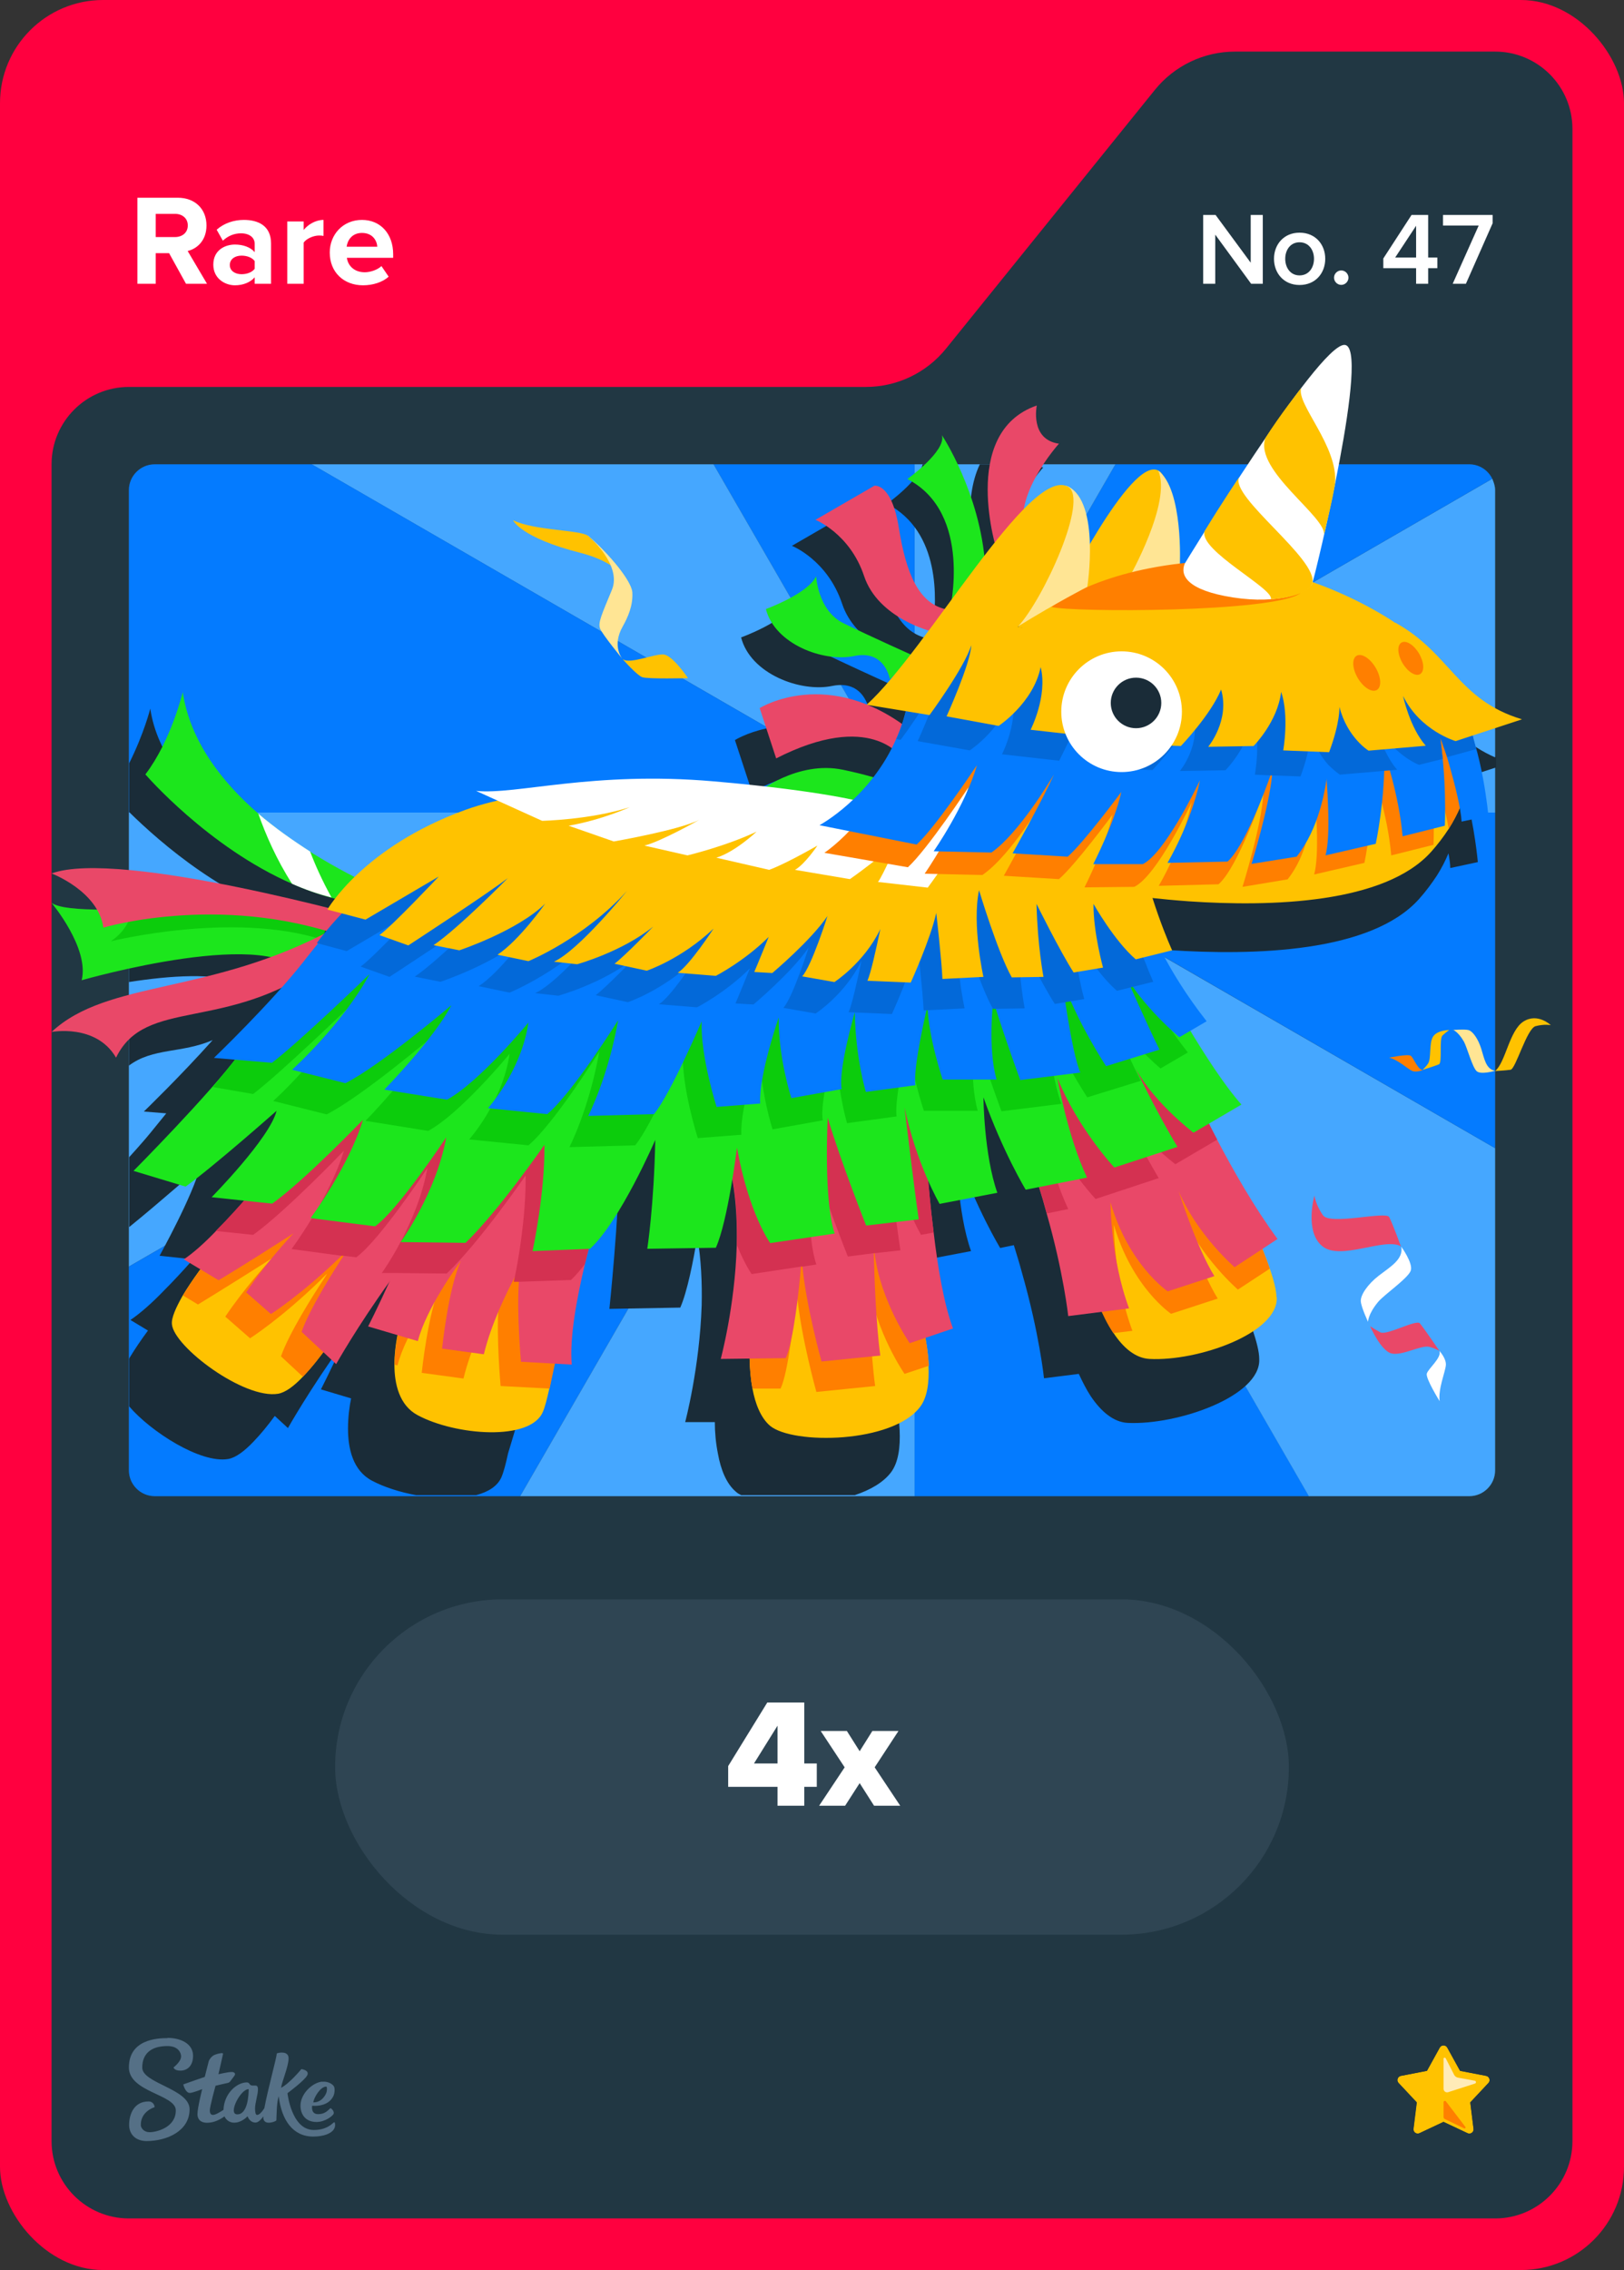 <svg width="63" height="88" viewBox="0 0 63 88" fill="none" xmlns="http://www.w3.org/2000/svg">
<rect x="0" y="0" width="63" height="88" fill="#333333" stroke="none"/>
<rect width="63" height="88" rx="4" fill="#FF003F"/>
<path d="M36.701 13.513L44.799 3.487C45.559 2.546 46.702 2 47.911 2H58C59.657 2 61 3.343 61 5V83C61 84.657 59.657 86 58 86H5C3.343 86 2 84.657 2 83V18C2 16.343 3.343 15 5 15H33.589C34.798 15 35.941 14.454 36.701 13.513Z" fill="#213743"/>
<rect x="5" y="18" width="53" height="40" rx="1" fill="#2F4553"/>
<g clip-path="url(#clip0_26835_29210)">
<path d="M57.89 18.56L35.48 31.5H58V19C58 18.84 57.95 18.7 57.89 18.56Z" fill="#45A7FF"/>
<path d="M57.89 18.56C57.73 18.23 57.39 18 57 18H43.27L35.48 31.5L57.89 18.56Z" fill="#047BFF"/>
<path d="M43.27 18H35.48V31.5L43.27 18Z" fill="#45A7FF"/>
<path d="M35.48 18H27.68L35.48 31.5V18Z" fill="#047BFF"/>
<path d="M27.68 18H12.09L35.48 31.5L27.68 18Z" fill="#45A7FF"/>
<path d="M12.09 18H6C5.45 18 5 18.45 5 19V31.5H35.48L12.1 18H12.09Z" fill="#047BFF"/>
<path d="M5 31.5V49.1L35.48 31.5H5Z" fill="#45A7FF"/>
<path d="M5 49.1V57C5 57.55 5.45 58 6 58H20.18L35.48 31.5L5 49.1Z" fill="#047BFF"/>
<path d="M20.18 58H35.48V31.5L20.18 58Z" fill="#45A7FF"/>
<path d="M35.48 58H50.78L35.48 31.5V58Z" fill="#047BFF"/>
<path d="M50.78 58H57C57.55 58 58 57.55 58 57V44.51L35.48 31.51L50.78 58.01V58Z" fill="#45A7FF"/>
<path d="M58 44.51V31.5H35.48L58 44.51Z" fill="#047BFF"/>
<path d="M58 29.36C56.01 28.49 55.58 26.86 53.58 25.75C53.58 25.75 52.23 24.81 50.27 24.12C50.32 23.94 50.5 23.23 50.72 22.24C50.88 21.54 51.03 20.99 51.16 20.19C51.31 19.46 51.45 18.71 51.56 18H48.6C48.52 18.12 48.45 18.23 48.38 18.34C48.02 18.86 47.67 19.4 47.33 19.92C47.33 19.92 46.67 20.89 45.95 22.08C45.48 22.83 45.18 23.32 45.16 23.36C45.09 23.36 45.03 23.38 44.96 23.39C44.97 23.02 45.02 20.67 44.24 19.8C44.2 19.74 44.15 19.69 44.08 19.65C43.45 19.31 42.26 21.04 41.35 22.59C41.32 21.66 41.51 20.17 40.86 19.83C40.44 19.59 39.81 20 39.07 20.75C39.29 19.43 40.47 18.12 40.47 18.12C40.31 18.1 40.19 18.05 40.08 18H38.01C37.35 19.39 37.71 21.29 37.91 22.09C37.77 22.26 37.63 22.44 37.49 22.62C37.25 20.39 36.28 18.59 35.93 18H35.79C35.65 18.64 34.41 19.53 34.41 19.53C36.5 20.61 36.34 23.29 36.19 24.35C36.1 24.48 36 24.6 35.91 24.73C34.85 24.46 34.36 23.28 34.07 21.49C33.78 19.67 33.09 19.79 33.09 19.79L30.72 21.16C30.72 21.16 32.1 21.7 32.67 23.41C33.16 24.88 34.82 25.46 35.27 25.59C35.03 25.92 34.79 26.23 34.55 26.53C34.11 26.33 32.71 25.69 31.86 25.28C30.83 24.78 30.77 23.4 30.77 23.4C30.44 24.1 28.75 24.71 28.75 24.71C29.11 26.12 31.05 26.85 32.29 26.59C33.53 26.34 33.71 27.52 33.71 27.52C33.71 27.52 33.14 28.23 32.8 28.54C30.33 27.54 28.51 28.69 28.51 28.69L29.17 30.7C31.8 29.36 33.19 29.86 33.8 30.28C33.58 30.71 32.96 31.57 32.7 31.91C32.37 31.81 31.96 31.71 31.47 31.61C29.8 31.27 28.31 32.32 28.07 32.51C24.16 32.22 19.3 32.16 16.33 33.24C14.19 34.02 14.45 33.85 13.59 34.68C11.05 33.39 6.36 31.07 5.83 27.47C5.83 27.47 5.59 28.43 5.01 29.59V31.48C6.21 32.66 8.85 34.98 11.93 35.73C11.71 36.01 11.6 36.19 11.6 36.19C10 35.78 7.39 35.17 5 34.81V38.07C6.6 37.82 8.32 37.7 9.36 38.11C7.78 38.62 6.32 38.92 5 39.18V41.31C5.93 40.61 7.05 40.84 8.25 40.32C7 41.72 5.58 43.09 5.58 43.09L6.45 43.16C5.96 43.77 5.61 44.19 5.57 44.23C5.39 44.44 5.2 44.65 5.01 44.86V47.57C6.22 46.59 7.76 45.23 7.76 45.23C7.5 46.32 6.19 48.68 6.19 48.68L7.49 48.82C7.11 49.25 6.73 49.66 6.36 50.03C5.89 50.52 5.43 50.92 5.06 51.17L5.74 51.58C5.48 51.93 5.23 52.3 5.03 52.63C5.03 52.64 5.02 52.66 5.01 52.67V54.52C5.85 55.5 7.78 56.74 8.85 56.56C9.14 56.51 9.48 56.26 9.84 55.88C10.11 55.6 10.39 55.26 10.66 54.89L11.17 55.36C11.17 55.36 12.02 53.85 13.32 52.05C12.83 53.12 12.45 53.86 12.45 53.86L13.62 54.21C13.56 54.5 13.5 54.93 13.5 55.38C13.5 56.16 13.69 57.01 14.43 57.4C14.9 57.65 15.5 57.84 16.13 57.96H18.47C18.94 57.84 19.3 57.61 19.45 57.27C19.53 57.09 19.62 56.76 19.71 56.34C19.71 56.34 20.8 52.75 21.14 51.36C21.19 51.15 21.24 50.94 21.3 50.74H21.34C22.56 49.61 24.05 44.71 24.05 44.71C24 47.34 23.64 50.74 23.64 50.74L26.39 50.69C26.66 50.08 26.9 48.87 27.05 47.94C27.2 48.82 27.24 49.73 27.22 50.6C27.14 53.03 26.58 55.13 26.58 55.13H27.73C27.73 55.53 27.77 55.95 27.85 56.35C27.96 56.97 28.18 57.52 28.55 57.83C28.6 57.88 28.67 57.92 28.75 57.96H33.16C33.76 57.76 34.27 57.47 34.57 57.07C34.85 56.69 34.93 56.11 34.9 55.44C34.88 55.08 34.84 54.7 34.77 54.32L35.88 53.94C35.52 52.98 35.27 51.51 35.11 50.1C35.01 49.35 34.94 48.62 34.89 47.99C35.15 48.59 35.36 48.94 35.36 48.94L37.67 48.5C37.13 46.98 37.11 44.69 37.11 44.69C37.88 46.87 38.8 48.38 38.8 48.38L39.33 48.27C39.44 48.63 39.55 48.98 39.64 49.32C40.32 51.69 40.5 53.43 40.5 53.43L41.85 53.26C41.99 53.56 42.14 53.86 42.31 54.12C42.7 54.7 43.18 55.13 43.75 55.16C45.68 55.25 48.91 54.13 48.85 52.69C48.85 52.39 48.74 51.99 48.59 51.54C48.51 51.29 48.4 51.01 48.29 50.74L48.88 50.35C47.97 49.13 47.1 47.61 46.45 46.37C46.34 46.15 46.23 45.94 46.13 45.74L47.45 44.97C46.79 44.23 46.02 43.05 45.4 42.01L46.05 41.63C45.21 40.56 44.63 39.59 44.27 38.88L44.66 38.78C44.66 38.78 44.27 37.93 43.88 36.7C44.33 36.75 44.81 36.79 45.33 36.83C48.66 37.05 53.19 36.93 55.05 34.85C55.31 34.56 55.54 34.25 55.75 33.93C55.92 33.66 56.07 33.37 56.19 33.08C56.23 33.29 56.26 33.49 56.26 33.65L57.33 33.42C57.33 33.42 57.21 32.05 56.85 30.74C56.81 30.56 56.76 30.38 56.72 30.18L58.04 29.75V29.3L58 29.36Z" fill="#1A2C38"/>
<path d="M15.97 34.98C15.58 35.04 15.2 35.07 14.81 35.07C13.6 35.07 12.42 34.74 11.33 34.26C8.07 32.84 5.64 30.02 5.64 30.02C6.64 28.71 7.09 26.83 7.09 26.83C7.37 28.71 8.58 30.29 10.02 31.54C11.81 33.09 13.96 34.14 15.12 34.64C15.65 34.86 15.97 34.98 15.97 34.98Z" fill="#1CE61C"/>
<path d="M12.987 36.665C11.722 34.314 3.11 35.796 2 35C2 35 3.477 36.756 3.168 38C3.168 38 10.824 35.796 11.79 37.908C11.964 38.293 13.18 37.04 12.977 36.674L12.987 36.665Z" fill="#1CE61C"/>
<path d="M5.04 35.52C5.04 35.52 4.97 36.03 4.3 36.49C4.3 36.49 9 35.32 12.48 36.42L12.71 35.87C12.71 35.87 8.03 34.73 5.04 35.52Z" fill="#0CCC0C"/>
<path d="M12.931 36.012C8.155 38.592 4.19 37.96 2 40.005C2 40.005 3.727 39.673 4.502 41C5.644 38.645 8.74 40.047 12.488 37.371C12.488 37.371 13.224 35.851 12.931 36.012Z" fill="#E94868"/>
<path d="M14.5 35.66C14.5 35.66 4.64 32.89 2 33.86C2 33.86 3.81 34.54 4.01 35.96C4.01 35.96 8.9 34.5 13.93 36.53L14.5 35.66Z" fill="#E94868"/>
<path d="M36.02 52.95C36.05 53.6 35.97 54.17 35.7 54.53C34.64 55.96 30.75 56.01 29.87 55.27C29.52 54.97 29.3 54.43 29.19 53.83C28.91 52.32 29.23 50.37 29.23 50.37L30.83 48.19L34.91 48.42C34.91 48.42 35.94 51.03 36.03 52.94L36.02 52.95Z" fill="#FFC200"/>
<path d="M36.02 52.95L35.09 53.26C35.09 53.26 33.95 51.61 33.73 49.78C33.72 49.73 33.71 49.67 33.7 49.62C33.7 49.66 33.7 49.71 33.7 49.78C33.71 50.46 33.78 52.53 33.95 53.73L31.67 53.96C31.67 53.96 31.09 51.89 30.93 50.29C30.92 50.19 30.9 50.1 30.9 50.01C30.9 50.01 30.89 50.12 30.87 50.3C30.81 51.08 30.58 53.21 30.28 53.83H29.19C28.91 52.34 29.23 50.38 29.23 50.38L30.83 48.2L34.91 48.43C34.91 48.43 35.94 51.04 36.03 52.95H36.02Z" fill="#FF7F00"/>
<path d="M49.53 50.29C49.59 51.69 46.46 52.78 44.59 52.68C44.04 52.65 43.57 52.24 43.2 51.68C42.31 50.35 41.92 48.15 41.92 48.15L42.32 46.22L47.37 45.1C47.37 45.1 47.53 45.39 47.76 45.85C47.8 45.94 47.86 46.03 47.91 46.13C48.34 46.98 48.93 48.2 49.26 49.18C49.41 49.62 49.51 50 49.52 50.29H49.53Z" fill="#FFC200"/>
<path d="M48.02 49.99C48.02 49.99 46.58 48.75 45.85 47.04C45.85 47.04 46.56 49.26 47.24 50.34L45.43 50.93C45.43 50.93 43.92 49.92 43.21 47.48C43.21 47.48 43.21 49.66 43.93 51.59L43.19 51.68C42.3 50.35 41.91 48.15 41.91 48.15L42.31 46.22L47.36 45.1C47.48 45.34 47.62 45.59 47.76 45.85C47.8 45.94 47.86 46.03 47.91 46.13C48.34 46.98 48.93 48.2 49.26 49.18L48.01 50L48.02 49.99Z" fill="#FF7F00"/>
<path d="M38.69 21.42C38.69 21.42 37.18 16.77 40.22 15.72C40.22 15.72 39.94 17.04 41.08 17.2C41.08 17.2 39.21 19.26 39.79 20.79L38.7 21.42H38.69Z" fill="#E94868"/>
<path d="M36.84 23.69C36.84 23.69 37.76 19.89 35.2 18.57C35.2 18.57 36.72 17.48 36.54 16.87C36.54 16.87 38.03 19.11 38.22 21.93L36.83 23.69H36.84Z" fill="#1CE61C"/>
<path d="M31.62 20.16L33.92 18.83C33.92 18.83 34.59 18.71 34.87 20.47C35.15 22.23 35.64 23.39 36.7 23.62L36.15 24.48C36.15 24.48 34.07 23.98 33.52 22.33C32.97 20.68 31.63 20.15 31.63 20.15L31.62 20.16Z" fill="#E94868"/>
<path d="M31.66 22.33C31.66 22.33 31.72 23.67 32.72 24.16C33.72 24.65 35.48 25.44 35.48 25.44L34.52 26.33C34.52 26.33 34.34 25.18 33.14 25.43C31.94 25.68 30.06 24.97 29.71 23.61C29.71 23.61 31.34 23.02 31.66 22.34V22.33Z" fill="#1CE61C"/>
<path d="M29.47 27.45C29.47 27.45 32.13 25.78 35.36 28.34L34.96 29.35C34.96 29.35 33.77 27.53 30.11 29.4L29.47 27.45Z" fill="#E94868"/>
<path d="M29.36 30.74C29.36 30.74 30.93 29.47 32.7 29.84C34.47 30.21 35.1 30.6 35.1 30.6L34.6 32.1C34.6 32.1 32.74 30.23 29.53 32.98L29.36 30.75V30.74Z" fill="#1CE61C"/>
<path d="M41.1 23.26C41.1 23.26 43.86 17.67 44.93 18.24C45.78 18.7 44.72 22.08 44.72 22.08L41.1 23.26Z" fill="#FFC200"/>
<path d="M44.93 18.24C45.91 18.98 45.77 21.91 45.77 21.91L43.81 22.38C43.81 22.38 45.47 19.45 44.93 18.24Z" fill="#FFE594"/>
<path d="M56.96 30.33C56.82 30.95 56.56 31.56 56.2 32.13C56 32.44 55.77 32.74 55.52 33.02C53.72 35.03 49.33 35.16 46.11 34.94C43.93 34.78 42.26 34.48 42.26 34.48L50 25.2L54.14 24.15C54.36 24.3 54.58 24.45 54.77 24.6C56.88 26.27 57.45 28.41 56.96 30.34V30.33Z" fill="#FFC200"/>
<path d="M56.2 32.13C56 30.96 55.38 29.07 55.38 29.07C55.7 30.88 55.61 32.75 55.61 32.75L53.97 33.16C53.84 31.59 53.25 29.91 53.25 29.91C53.3 31.7 52.93 33.45 52.93 33.45L50.98 33.9C51.39 32.44 50.55 26.68 50.55 26.68C50.55 26.68 55.54 26.97 56.3 28.38C56.59 28.93 56.81 29.64 56.96 30.33C56.82 30.95 56.56 31.56 56.2 32.13Z" fill="#FF7F00"/>
<path d="M14.73 48.92C14.73 48.92 13.09 51.99 11.75 53.37C11.4 53.74 11.07 53.98 10.79 54.03C9.46 54.25 6.75 52.21 6.67 51.34C6.64 51.09 6.83 50.68 7.09 50.22C7.8 49.03 9.14 47.48 9.14 47.48L12.11 46.94L14.73 48.91V48.92Z" fill="#FFC200"/>
<path d="M22.35 46.69C22.35 46.69 22.2 48 21.99 49.57C21.99 49.57 21.99 49.58 21.99 49.59C21.81 50.93 21.58 52.46 21.37 53.54C21.37 53.55 21.37 53.56 21.37 53.56C21.35 53.65 21.33 53.74 21.31 53.83C21.22 54.23 21.14 54.55 21.06 54.73C20.58 55.88 17.67 55.65 16.2 54.86C15.49 54.48 15.3 53.65 15.3 52.9C15.3 52.1 15.51 51.37 15.51 51.37L16.97 46.88L22.36 46.68L22.35 46.69Z" fill="#FFC200"/>
<path d="M47.89 49.12C47.89 49.12 46.45 47.88 45.72 46.17C45.72 46.17 46.43 48.39 47.11 49.47L45.3 50.06C45.3 50.06 43.79 49.05 43.08 46.61C43.08 46.61 43.08 48.79 43.8 50.72L41.44 51.02C41.44 51.02 41.26 49.33 40.6 47.03C40.42 46.35 40.19 45.62 39.91 44.86C38.88 42.06 39.54 37.09 45.71 41.57C45.83 41.66 45.95 41.76 46.08 41.85C46.08 41.85 46.25 42.24 46.55 42.86C46.73 43.23 46.95 43.68 47.21 44.17C47.84 45.37 48.68 46.84 49.56 48.03L47.9 49.12H47.89Z" fill="#E94868"/>
<path d="M36.22 47.78C36.38 49.14 36.62 50.56 36.97 51.5L35.29 52.07C35.29 52.07 34.15 50.42 33.93 48.59C33.91 48.52 33.9 48.44 33.9 48.37C33.9 48.37 33.9 48.45 33.9 48.6C33.91 49.28 33.98 51.35 34.15 52.55L31.87 52.78C31.87 52.78 31.29 50.71 31.13 49.11C31.12 49.01 31.1 48.92 31.1 48.83C31.1 48.83 31.09 48.94 31.07 49.12C31.01 49.9 30.78 52.03 30.48 52.65L27.96 52.68C27.96 52.68 28.51 50.65 28.58 48.29C28.6 47.45 28.56 46.56 28.41 45.71C27.85 42.49 31.72 41.04 31.72 41.04C31.72 41.04 35.1 40.72 35.88 43.99C35.88 43.99 35.97 45.82 36.22 47.79V47.78Z" fill="#E94868"/>
<path d="M14.73 48.92C14.73 48.92 13.09 51.99 11.75 53.37L10.9 52.58C11.21 51.69 12.14 50.22 12.53 49.63C12.61 49.51 12.67 49.41 12.69 49.37C12.61 49.45 12.52 49.53 12.45 49.61C10.91 51.11 9.7 51.88 9.7 51.88L8.74 51.04C9.45 49.98 10.34 49 10.55 48.78C8.59 50.02 7.68 50.57 7.68 50.57L7.1 50.22C7.81 49.03 9.15 47.48 9.15 47.48L12.12 46.94L14.74 48.91L14.73 48.92Z" fill="#FF7F00"/>
<path d="M20.68 42.98C20.28 43.87 19.62 44.8 18.72 45.58C17.46 46.67 16.3 48.07 15.35 49.36C15.27 49.46 15.19 49.56 15.13 49.66C13.86 51.42 13.04 52.88 13.04 52.88L11.7 51.63C12.01 50.74 12.94 49.27 13.33 48.68C13.44 48.51 13.51 48.41 13.51 48.41C13.42 48.49 13.34 48.59 13.26 48.67C11.72 50.17 10.51 50.94 10.51 50.94L9.55 50.1C10.31 48.96 11.27 47.93 11.39 47.81C9.41 49.08 8.48 49.63 8.48 49.63L7.13 48.82C7.49 48.58 7.93 48.19 8.39 47.71C10.23 45.87 12.48 42.8 12.48 42.8C12.48 42.8 14.58 41.74 18.36 40.07C21.04 38.89 21.66 40.82 20.69 42.99L20.68 42.98Z" fill="#E94868"/>
<path d="M22.35 46.69C22.35 46.69 22.2 48 21.99 49.57C21.99 49.57 21.99 49.58 21.99 49.59C21.96 49.7 21.93 49.81 21.9 49.93C21.61 51.16 21.59 51.42 21.62 52.43C21.62 52.44 21.32 53.83 21.32 53.83L19.42 53.73C19.42 53.73 19.25 51.86 19.34 50.63C19.35 50.4 19.37 50.19 19.41 50.01C19.41 50.01 19.32 50.18 19.18 50.45C18.85 51.07 18.26 52.28 17.98 53.44L16.36 53.22C16.36 53.22 16.6 50.88 17.09 49.82C16.94 50.02 15.74 51.67 15.42 52.93L15.31 52.9C15.31 52.1 15.52 51.37 15.52 51.37L16.98 46.88L22.37 46.68L22.35 46.69Z" fill="#FF7F00"/>
<path d="M23.52 46.15C23.52 46.15 23.07 47.46 22.69 49C22.37 50.35 22.09 51.87 22.18 52.9L20.21 52.79C20.21 52.79 20.04 50.92 20.13 49.69C20.14 49.46 20.16 49.25 20.2 49.07C20.2 49.07 20.11 49.24 19.97 49.51C19.64 50.13 19.05 51.34 18.77 52.5L17.15 52.28C17.15 52.28 17.39 49.94 17.88 48.88C17.73 49.08 16.53 50.73 16.21 51.99L14.28 51.42C14.28 51.42 14.65 50.7 15.12 49.66C15.16 49.55 15.21 49.45 15.25 49.35C15.94 47.81 16.78 45.7 17.04 44.13C17.28 42.66 19.04 42.4 20.67 42.97C22.11 43.47 23.45 44.62 23.51 46.14L23.52 46.15Z" fill="#E94868"/>
<path d="M35.88 43.98C35.88 43.98 35.97 45.81 36.22 47.78L35.73 47.87C35.73 47.87 34.83 46.33 34.37 44.13C34.37 44.13 34.73 47.18 34.93 48.47L33.94 48.58H33.91L32.89 48.71C32.89 48.71 31.89 46.19 31.4 44.53C31.4 44.53 31.23 47.75 31.67 49.02L31.14 49.1H31.08L29.16 49.39C29.16 49.39 28.9 49.04 28.59 48.27C28.61 47.43 28.57 46.54 28.42 45.69C27.86 42.47 31.73 41.02 31.73 41.02C31.73 41.02 35.11 40.7 35.89 43.97L35.88 43.98Z" fill="#D43151"/>
<path d="M45.58 45.12C45.58 45.12 44.08 43.98 43.34 42.66C43.65 43.29 44.36 44.68 44.95 45.67L42.5 46.48C42.5 46.48 41.09 44.98 40.29 43.01C40.29 43.01 40.68 45.26 41.44 46.87L40.61 47.04C40.43 46.36 40.2 45.63 39.92 44.87C38.89 42.07 39.55 37.1 45.72 41.58C45.98 42.01 46.27 42.45 46.56 42.87C46.74 43.24 46.96 43.69 47.22 44.18L45.6 45.13L45.58 45.12Z" fill="#D43151"/>
<path d="M23.52 46.15C23.52 46.15 23.07 47.46 22.69 49C22.51 49.24 22.33 49.45 22.15 49.62L20.12 49.69H19.93C19.93 49.69 19.94 49.63 19.97 49.51C20.09 48.94 20.41 47.17 20.39 45.57C20.39 45.57 18.61 48.15 17.33 49.37L15.36 49.35H15.27H14.81C14.81 49.35 16.19 47.45 16.58 45.28C16.58 45.28 14.73 48.08 13.82 48.74L13.32 48.68H13.24L11.31 48.42C11.31 48.42 12.8 46.41 13.34 44.61C13.34 44.61 11.08 46.97 9.82 47.87L8.37 47.72C10.21 45.88 12.46 42.81 12.46 42.81C12.46 42.81 14.56 41.75 18.34 40.08C21.02 38.9 21.64 40.83 20.67 43C22.11 43.5 23.45 44.65 23.51 46.17L23.52 46.15Z" fill="#D43151"/>
<path d="M45.04 37.97C45.04 37.97 46.83 41.32 48.16 42.82L46.3 43.91C46.3 43.91 44.53 42.57 43.9 41.11C43.9 41.11 44.87 43.14 45.68 44.46L43.23 45.26C43.23 45.26 41.82 43.76 41.02 41.79C41.02 41.79 41.41 44.05 42.17 45.65L39.79 46.12C39.79 46.12 38.9 44.65 38.15 42.54C38.15 42.54 38.17 44.77 38.69 46.24L36.45 46.67C36.45 46.67 35.55 45.13 35.09 42.93C35.09 42.93 35.45 45.98 35.64 47.27L33.6 47.51C33.6 47.51 32.6 44.99 32.11 43.33C32.11 43.33 31.94 46.54 32.38 47.82L29.88 48.19C29.88 48.19 29.05 47.06 28.59 44.49C28.59 44.49 28.24 47.33 27.77 48.37L25.11 48.41C25.11 48.41 25.37 46.74 25.42 44.19C25.42 44.19 24.07 47.32 22.89 48.41L20.66 48.5C20.66 48.5 21.14 46.3 21.12 44.38C21.12 44.38 19.34 46.95 18.06 48.18L15.54 48.15C15.54 48.15 16.92 46.26 17.31 44.09C17.31 44.09 15.46 46.89 14.55 47.54L12.05 47.22C12.05 47.22 13.54 45.21 14.08 43.41C14.08 43.41 11.82 45.76 10.56 46.66L8.21 46.41C8.21 46.41 10.47 44.12 10.73 43.06C10.73 43.06 8.29 45.22 7.2 46L5.18 45.39C5.18 45.39 8.12 42.43 9.25 40.9C10.38 39.37 28.31 25.95 45.05 37.98L45.04 37.97Z" fill="#1CE61C"/>
<path d="M43.85 37.04C43.85 37.04 44.45 38.73 46.08 40.8L45.02 41.42C45.02 41.42 43.59 40.22 42.9 38.96C42.9 38.96 43.84 41.09 44.25 41.9L42.18 42.54C42.18 42.54 41.03 40.82 40.46 39.12C40.46 39.12 40.84 42.03 41.18 42.79L38.85 43.08C38.85 43.08 38.3 41.6 37.8 40C37.8 40 37.58 41.85 37.93 43.06H35.84C35.84 43.06 35.29 41.45 35.25 40.2C35.25 40.2 34.68 42.57 34.78 43.28L32.86 43.54C32.86 43.54 32.46 42.24 32.43 40.45C32.43 40.45 31.78 42.68 31.92 43.43L29.97 43.78C29.97 43.78 29.46 42.22 29.48 40.65C29.48 40.65 28.7 42.89 28.76 43.99L27.07 44.12C27.07 44.12 26.44 42.17 26.49 40.8C26.49 40.8 25.29 43.61 24.64 44.4L22.09 44.47C22.09 44.47 22.86 42.97 23.25 40.76C23.25 40.76 21.49 43.57 20.5 44.4L18.2 44.17C18.2 44.17 19.49 42.74 19.77 40.85C19.77 40.85 17.87 43.16 16.61 43.84L14.18 43.45C14.18 43.45 16.1 41.48 16.78 40.18C16.78 40.18 14.01 42.53 12.67 43.2L10.6 42.68C10.6 42.68 12.54 40.94 13.61 38.97C13.61 38.97 10.91 41.58 9.82 42.41L8.26 42.14C8.26 42.14 9.87 40.19 11.14 38.56C11.14 38.56 13.54 35.19 14.76 34.87C19.89 33.54 32.57 33.47 43.86 37.08L43.85 37.04Z" fill="#0CCC0C"/>
<path d="M44.58 35.83C44.58 35.83 45.18 37.52 46.81 39.59L45.75 40.21C45.75 40.21 44.32 39.01 43.63 37.75C43.63 37.75 44.57 39.88 44.98 40.69L42.91 41.33C42.91 41.33 41.76 39.61 41.19 37.91C41.19 37.91 41.57 40.82 41.91 41.58L39.58 41.87C39.58 41.87 39.03 40.39 38.53 38.79C38.53 38.79 38.31 40.64 38.66 41.85H36.57C36.57 41.85 36.02 40.24 35.98 38.99C35.98 38.99 35.41 41.36 35.51 42.07L33.59 42.33C33.59 42.33 33.19 41.03 33.16 39.24C33.16 39.24 32.51 41.47 32.65 42.22L30.7 42.57C30.7 42.57 30.19 41.01 30.21 39.44C30.21 39.44 29.43 41.68 29.49 42.78L27.8 42.91C27.8 42.91 27.17 40.96 27.22 39.59C27.22 39.59 26.02 42.4 25.37 43.19L22.82 43.26C22.82 43.26 23.59 41.76 23.98 39.55C23.98 39.55 22.22 42.36 21.23 43.19L18.93 42.96C18.93 42.96 20.22 41.53 20.5 39.64C20.5 39.64 18.6 41.95 17.34 42.63L14.91 42.24C14.91 42.24 16.83 40.27 17.51 38.97C17.51 38.97 14.74 41.32 13.4 41.99L11.33 41.47C11.33 41.47 13.27 39.73 14.34 37.76C14.34 37.76 11.64 40.37 10.55 41.2L8.3 41.01C8.3 41.01 10.52 38.88 11.79 37.26C11.79 37.26 14.29 33.98 15.5 33.67C20.63 32.34 33.31 32.27 44.6 35.88L44.58 35.83Z" fill="#047BFF"/>
<path d="M43.36 33.52C42.98 31.13 35.13 31.52 35.13 31.52L34.48 33.43C34.59 32.93 34.65 32.59 34.65 32.59C34.65 32.59 22.74 30.65 17.31 32.61C14.3 33.7 12.29 36.56 12.29 36.56L13.45 36.87L16.29 35.2C16.29 35.2 14.45 37.15 13.99 37.47L15.11 37.87C15.11 37.87 18.15 35.89 18.97 35.26C18.97 35.26 17.05 37.21 16.09 37.86L17.09 38.06C17.09 38.06 19.34 37.31 20.42 36.25C20.42 36.25 19.41 37.68 18.57 38.23L19.77 38.48C19.77 38.48 21.91 37.61 23.59 35.76C23.59 35.76 21.74 38.05 20.76 38.5L21.66 38.6C21.66 38.6 23.4 38.12 24.61 37.14C24.61 37.14 23.54 38.25 23.11 38.58L24.36 38.85C24.36 38.85 25.69 38.41 26.95 37.22C26.95 37.22 26.01 38.66 25.56 38.93L27.04 39.05C27.04 39.05 28.15 38.48 29.09 37.54C29.09 37.54 28.62 38.7 28.53 38.9L29.23 38.94C29.23 38.94 30.73 37.68 31.37 36.73C31.37 36.73 30.76 38.66 30.39 39.07L31.64 39.29C31.64 39.29 32.77 38.56 33.4 37.28C33.4 37.27 33.41 37.25 33.42 37.24C33.25 38.05 33.05 38.95 32.92 39.24L34.6 39.31C34.6 39.31 35.37 37.62 35.59 36.61C35.59 36.61 35.8 38.44 35.83 39.17L37.42 39.09C37.42 39.09 36.97 37.07 37.25 35.73C37.25 35.73 37.98 38.16 38.52 39.11L39.75 39.09C39.75 39.09 39.52 37.91 39.48 36.26C39.48 36.26 40.4 38.12 40.92 38.92L42.06 38.73C42.06 38.73 41.68 37.36 41.69 36.26C41.69 36.26 42.5 37.7 43.33 38.41L44.74 38.06C44.74 38.06 43.76 35.93 43.37 33.54L43.36 33.52Z" fill="#0369D9"/>
<path d="M44.09 32.31C43.71 29.92 35.86 30.31 35.86 30.31L35.21 32.22C35.32 31.72 35.38 31.38 35.38 31.38C35.38 31.38 23.47 29.43 18.04 31.4C14.08 32.84 12.7 35.26 12.7 35.26L14.18 35.65L17.02 33.98C17.02 33.98 15.18 35.93 14.72 36.25L15.84 36.65C15.84 36.65 18.88 34.67 19.7 34.04C19.7 34.04 17.78 35.99 16.82 36.64L17.82 36.84C17.82 36.84 20.07 36.09 21.15 35.03C21.15 35.03 20.14 36.46 19.3 37.01L20.5 37.26C20.5 37.26 22.64 36.39 24.32 34.54C24.32 34.54 22.47 36.83 21.49 37.28L22.39 37.38C22.39 37.38 24.13 36.9 25.34 35.92C25.34 35.92 24.27 37.03 23.84 37.36L25.09 37.63C25.09 37.63 26.42 37.19 27.68 36C27.68 36 26.74 37.44 26.29 37.71L27.77 37.83C27.77 37.83 28.88 37.26 29.82 36.32C29.82 36.32 29.35 37.48 29.26 37.68L29.96 37.72C29.96 37.72 31.46 36.46 32.1 35.51C32.1 35.51 31.49 37.44 31.12 37.85L32.37 38.07C32.37 38.07 33.5 37.34 34.13 36.06C34.13 36.05 34.14 36.03 34.15 36.02C33.98 36.83 33.78 37.73 33.65 38.02L35.33 38.09C35.33 38.09 36.1 36.4 36.32 35.39C36.32 35.39 36.53 37.22 36.56 37.95L38.15 37.87C38.15 37.87 37.7 35.85 37.98 34.51C37.98 34.51 38.71 36.94 39.25 37.89L40.48 37.87C40.48 37.87 40.25 36.69 40.21 35.04C40.21 35.04 41.13 36.9 41.65 37.7L42.79 37.51C42.79 37.51 42.41 36.14 42.42 35.04C42.42 35.04 43.23 36.48 44.06 37.19L45.47 36.84C45.47 36.84 44.49 34.71 44.1 32.32L44.09 32.31Z" fill="#FFC200"/>
<path d="M33.58 31.12C33.58 31.12 32 30.66 27.69 30.29C22.99 29.88 20.03 30.82 18.47 30.66L21.03 31.82C21.03 31.82 22.91 31.78 24.43 31.29C24.43 31.29 23.37 31.78 22.06 32.01L23.81 32.62C23.81 32.62 26.35 32.18 27.13 31.78C27.13 31.78 25.65 32.62 25 32.78L26.67 33.16C26.67 33.16 28.14 32.81 29.35 32.24C29.35 32.24 28.53 33.02 27.79 33.25L29.84 33.72C29.84 33.72 30.38 33.54 31.71 32.78C31.71 32.78 31.22 33.51 30.84 33.72L32.97 34.08C32.97 34.08 34.5 33.02 34.92 32.43C34.92 32.43 34.24 33.97 34.06 34.19L35.99 34.41C35.99 34.41 37.03 33 37.47 32.23C37.91 31.46 38.65 29.57 38.65 29.57L37.64 29.11L33.58 31.13V31.12Z" fill="white"/>
<path d="M50.8 29.3C50.8 29.3 51.38 32.29 49.95 34.09L48.2 34.38C48.2 34.38 48.95 31.99 49.01 30.75C49.01 30.75 48.04 33.61 47.27 34.28L44.95 34.34C44.95 34.34 45.87 32.82 46.23 31.1C46.23 31.1 44.9 33.95 44 34.38L42.07 34.4C42.07 34.4 42.89 32.79 43.16 31.58C43.16 31.58 41.72 33.53 41.08 34.08L38.94 33.95C38.94 33.95 39.98 32.11 40.56 30.87C40.56 30.87 39.24 33.15 38.11 33.92L35.87 33.87C35.87 33.87 37.1 32.12 37.57 30.52C37.57 30.52 35.97 32.94 35.22 33.62L31.98 33.06C31.98 33.06 34.4 31.46 35.06 28.24C35.72 25.02 40.85 25.3 45.42 25.98C49.99 26.66 50.81 27.67 50.81 29.3H50.8Z" fill="#FF7F00"/>
<path d="M51.57 28.49C51.57 28.49 51.59 28.96 51.53 29.64C51.44 30.65 51.15 32.14 50.3 33.21L48.55 33.49C48.55 33.49 49.23 31.3 49.35 30.03C49.35 29.97 49.35 29.92 49.35 29.86C49.35 29.86 49.33 29.92 49.3 30.02C49.09 30.62 48.28 32.82 47.62 33.4L45.29 33.45C45.29 33.45 46.19 31.95 46.55 30.25C46.4 30.57 45.17 33.09 44.33 33.5H42.41C42.41 33.5 43.23 31.91 43.5 30.7C43.5 30.7 42.05 32.66 41.42 33.21L39.28 33.08C39.28 33.08 40.31 31.27 40.89 30.02C40.74 30.27 39.51 32.32 38.46 33.05L36.22 33C36.22 33 37.44 31.25 37.9 29.66C37.72 29.93 36.26 32.1 35.56 32.74L31.79 31.99C31.79 31.99 33.79 30.92 34.78 28.61C34.96 28.21 35.1 27.78 35.2 27.3C35.51 25.77 36.87 25.04 38.73 24.78C40.76 24.48 43.36 24.74 45.76 25.1C47.68 25.39 49.01 25.73 49.91 26.16C51.17 26.77 51.58 27.53 51.57 28.48V28.49Z" fill="#047BFF"/>
<path d="M50.99 25.94C50.99 25.94 51.83 31.7 51.42 33.16L53.37 32.71C53.37 32.71 53.75 30.95 53.7 29.16C53.7 29.16 54.28 30.84 54.41 32.42L56.05 32.01C56.05 32.01 56.14 30.14 55.82 28.33C55.82 28.33 56.64 30.82 56.7 31.85L57.74 31.63C57.74 31.63 57.51 29.06 56.75 27.65C55.99 26.24 51 25.94 51 25.94H50.99Z" fill="#047BFF"/>
<path d="M57.27 29.04L56.14 29.35L55.88 28.62L55.97 29.42L55.05 29.65C55.05 29.65 53.98 29.26 53.32 27.92C53.32 27.92 53.58 29.13 54.2 29.84L51.98 30.03C51.98 30.03 51.79 29.91 51.53 29.65C51.29 29.38 50.99 28.95 50.84 28.34C50.84 28.34 50.89 28.91 50.45 30.1L49.34 30.06H49.3L48.68 30.03C48.68 30.03 48.93 28.7 48.6 27.76C48.47 28.92 47.54 29.86 47.54 29.86L45.77 29.89C45.77 29.89 46.62 28.87 46.27 27.67C45.86 28.65 44.71 29.85 44.71 29.85L43.02 29.8L42.18 27.27L41.09 29.49L38.87 29.24C38.87 29.24 39.54 27.94 39.25 26.81C38.98 28.2 37.62 29.09 37.62 29.09L35.6 28.73C35.6 28.73 36.53 26.71 36.56 25.98C36.31 26.84 34.94 28.68 34.94 28.68L34.77 28.65C34.95 28.25 35.09 27.82 35.19 27.34C35.5 25.81 36.86 25.08 38.72 24.82C38.59 25 38.47 25.15 38.36 25.27C42.05 25.88 46.47 26.73 49.91 26.2C51.08 26.03 55.72 27.56 56.6 26.99C56.93 27.53 57.1 28.4 57.27 29.07V29.04Z" fill="#0369D9"/>
<path d="M54.13 24.15C54.13 24.15 50.15 21.35 45.76 21.92C41.37 22.49 39.48 24.3 39.48 24.3L50.29 26.81L54.13 24.15Z" fill="#FFC200"/>
<path d="M50.44 23C49.39 23.75 41.58 23.74 40.79 23.53C40.79 23.53 42.46 22.14 46.21 21.8C49.96 21.46 50.44 23 50.44 23Z" fill="#FF7F00"/>
<path d="M45.96 21.85C45.96 21.85 51.1 13.39 52.15 13.37C53.2 13.35 51.03 22.25 50.91 22.61C50.79 22.97 49.62 23.44 47.83 23.16C46.04 22.88 45.77 22.3 45.96 21.85Z" fill="white"/>
<path d="M41.44 18.86C42.69 19.5 42.18 22.75 42.18 22.75C42.18 22.75 41.04 23.33 39.48 24.29C38.3 23.47 40.4 18.34 41.43 18.86H41.44Z" fill="#FFE594"/>
<path d="M19.91 20.17C20.72 20.57 22.5 20.54 22.81 20.77C22.81 20.77 24.15 22 24.38 22.72C24.38 22.72 24.23 21.87 22.51 21.43C20.22 20.85 19.91 20.18 19.91 20.18V20.17Z" fill="#FFC200"/>
<path d="M22.81 20.76C22.81 20.76 24.14 21.89 23.74 22.86C23.34 23.83 23.19 24.14 23.28 24.37C23.37 24.6 24.16 25.56 24.16 25.56C24.16 25.56 23.71 25.07 24.16 24.28C24.36 23.92 24.56 23.48 24.53 22.96C24.51 22.63 23.95 21.79 22.82 20.76H22.81Z" fill="#FFE594"/>
<path d="M24.16 25.56C24.16 25.56 24.7 26.17 24.91 26.25C25.12 26.33 26.69 26.29 26.69 26.29C26.69 26.29 26.09 25.39 25.73 25.37C25.37 25.35 24.45 25.75 24.17 25.56H24.16Z" fill="#FFC200"/>
<path d="M53.89 41C53.89 41 54.62 40.85 54.73 40.93C54.84 41.01 55 41.48 55.2 41.48C55.2 41.48 54.94 41.59 54.77 41.51C54.6 41.43 54.22 41.07 53.88 41H53.89Z" fill="#FF7F00"/>
<path d="M55.2 41.47C55.2 41.47 55.68 41.32 55.82 41.26C55.96 41.2 55.82 40.27 55.96 40.14C56.1 40.01 56.22 39.93 56.22 39.93C56.22 39.93 55.75 39.93 55.59 40.19C55.43 40.45 55.53 41.03 55.4 41.23C55.32 41.35 55.2 41.46 55.2 41.46V41.47Z" fill="#FFC200"/>
<path d="M56.36 39.93C56.36 39.93 56.79 39.89 56.96 39.93C57.13 39.97 57.34 40.27 57.46 40.65C57.58 41.03 57.64 41.45 58 41.51C58 41.51 57.46 41.67 57.29 41.53C57.12 41.39 56.92 40.62 56.79 40.38C56.56 39.98 56.36 39.92 56.36 39.92V39.93Z" fill="#FFE594"/>
<path d="M58 41.52C58 41.52 58.4 41.5 58.6 41.47C58.8 41.44 59.23 39.87 59.57 39.78C59.91 39.69 60.16 39.74 60.16 39.74C60.16 39.74 59.65 39.25 59.1 39.6C58.55 39.95 58.41 41.18 58 41.52Z" fill="#FFC200"/>
<path d="M55.85 54.32C55.85 54.32 55.3 53.44 55.35 53.25C55.4 53.06 55.94 52.63 55.84 52.37C55.84 52.37 56.11 52.66 56.09 52.92C56.07 53.18 55.78 53.85 55.85 54.33V54.32Z" fill="white"/>
<path d="M55.84 52.37C55.84 52.37 55.22 51.46 55.08 51.3C54.94 51.14 53.79 51.78 53.55 51.65C53.31 51.52 53.15 51.41 53.15 51.41C53.15 51.41 53.57 52.38 53.99 52.47C54.41 52.56 55.12 52.14 55.44 52.21C55.64 52.26 55.83 52.36 55.83 52.36L55.84 52.37Z" fill="#E94868"/>
<path d="M53.07 51.24C53.07 51.24 52.81 50.69 52.79 50.45C52.77 50.21 53.05 49.79 53.49 49.45C53.93 49.11 54.45 48.82 54.36 48.33C54.36 48.33 54.82 48.96 54.73 49.25C54.64 49.54 53.72 50.17 53.47 50.46C53.06 50.95 53.07 51.25 53.07 51.25V51.24Z" fill="white"/>
<path d="M54.35 48.33C54.35 48.33 54.02 47.42 53.89 47.18C53.76 46.94 51.6 47.51 51.32 47.11C51.04 46.71 50.99 46.35 50.99 46.35C50.99 46.35 50.59 47.76 51.31 48.32C52.03 48.88 53.72 47.95 54.36 48.32L54.35 48.33Z" fill="#E94868"/>
<path d="M59.03 27.88C56.54 27.13 56.27 25.32 54.13 24.14C50.69 26.38 44.43 25.11 39.48 24.3C40.48 23.23 42.26 19.33 41.43 18.87C39.95 18.03 35.97 25.19 33.62 27.32L36.06 27.72C36.06 27.72 37.42 25.87 37.68 25.01C37.64 25.75 36.72 27.77 36.72 27.77L38.74 28.14C38.74 28.14 40.09 27.25 40.37 25.86C40.65 26.99 39.98 28.29 39.98 28.29L42.2 28.54L43.28 26.32L44.12 28.86L45.81 28.92C45.81 28.92 46.97 27.71 47.37 26.73C47.72 27.93 46.87 28.95 46.87 28.95L48.63 28.92C48.63 28.92 49.56 27.99 49.7 26.82C50.02 27.76 49.78 29.09 49.78 29.09L51.56 29.16C52 27.98 51.96 27.4 51.96 27.4C52.26 28.59 53.09 29.1 53.09 29.1L55.31 28.91C54.68 28.19 54.43 26.98 54.43 26.98C55.09 28.33 56.47 28.73 56.47 28.73L59.03 27.89V27.88Z" fill="#FFC200"/>
<path d="M43.51 29.93C44.802 29.93 45.85 28.882 45.85 27.59C45.85 26.298 44.802 25.25 43.51 25.25C42.218 25.25 41.17 26.298 41.17 27.59C41.17 28.882 42.218 29.93 43.51 29.93Z" fill="white"/>
<path d="M44.07 28.23C44.611 28.23 45.05 27.791 45.05 27.25C45.05 26.709 44.611 26.27 44.07 26.27C43.529 26.27 43.09 26.709 43.09 27.25C43.09 27.791 43.529 28.23 44.07 28.23Z" fill="#1A2C38"/>
<path d="M53.413 26.747C53.602 26.634 53.581 26.246 53.363 25.88C53.146 25.515 52.816 25.31 52.626 25.422C52.436 25.535 52.458 25.923 52.675 26.289C52.893 26.654 53.223 26.86 53.413 26.747Z" fill="#FF7F00"/>
<path d="M55.091 26.132C55.267 26.027 55.247 25.669 55.047 25.332C54.847 24.995 54.542 24.806 54.366 24.911C54.191 25.015 54.21 25.373 54.411 25.71C54.611 26.047 54.916 26.236 55.091 26.132Z" fill="#FF7F00"/>
<path d="M50.48 15.03C50.26 15.65 51.93 17.29 51.79 18.76C51.66 19.53 51.51 20.07 51.36 20.75C51.51 20.07 48.63 18.23 49.09 16.98C49.64 16.1 50.48 15.04 50.48 15.04V15.03Z" fill="#FFC200"/>
<path d="M48.07 18.5C47.7 19.26 51.14 21.67 50.91 22.61C50.83 22.89 50.27 23.17 49.3 23.23C49.45 22.83 46.49 21.34 46.73 20.59C47.43 19.44 48.07 18.5 48.07 18.5Z" fill="#FFC200"/>
<path d="M12.03 33.01C11.36 32.58 10.66 32.09 10.02 31.54C10.3 32.34 10.73 33.33 11.33 34.26C11.82 34.48 12.34 34.66 12.86 34.79C12.51 34.16 12.23 33.54 12.03 33.01Z" fill="white"/>
</g>
<path fill-rule="evenodd" clip-rule="evenodd" d="M6.498 79C6.99 79 7.486 79.213 7.49 79.691C7.49 80.104 7.247 80.27 6.998 80.27C6.75 80.27 6.733 80.144 6.733 80.144C6.733 80.144 7.025 79.926 7.025 79.717C7.025 79.609 6.942 79.313 6.489 79.317C5.858 79.317 5.518 79.617 5.518 80.152C5.518 80.765 7.351 80.974 7.355 81.765C7.355 82.613 6.476 82.996 5.692 83C5.283 83 5.013 82.761 5.009 82.378C5.009 81.926 5.222 81.465 5.758 81.465C5.884 81.457 5.988 81.552 5.997 81.678C5.997 81.678 5.997 81.683 5.997 81.687C5.997 81.687 5.457 81.839 5.462 82.378C5.462 82.478 5.566 82.661 5.819 82.656C6.071 82.652 6.824 82.474 6.82 81.809C6.82 81.191 5.004 81.109 5 80.148C5 79.065 6.088 79.009 6.498 79.009V79ZM10.747 79.6C10.812 79.57 11.213 79.491 11.195 79.813C11.182 80.135 10.939 80.691 10.904 80.935C11.23 80.77 11.692 80.209 11.692 80.209C11.692 80.209 12.018 80.252 11.918 80.452C11.818 80.652 11.152 81.144 11.152 81.144C11.152 81.144 11.304 82.57 12.171 82.57C12.645 82.57 12.85 82.361 12.937 82.287C12.959 82.27 12.976 82.265 12.985 82.278C13.02 82.387 12.994 82.504 12.915 82.591C12.819 82.696 12.597 82.822 12.153 82.826C11.365 82.826 10.925 82.196 10.812 81.261C10.725 81.535 10.734 81.983 10.721 82.2C10.695 82.243 10.251 82.417 10.216 82.117C10.216 82.091 10.216 82.07 10.216 82.043C10.133 82.161 10.02 82.283 9.911 82.283C9.72 82.283 9.637 82.122 9.602 82.039C9.576 82.07 9.363 82.287 9.088 82.287C8.923 82.291 8.775 82.196 8.709 82.043C8.57 82.144 8.322 82.291 8.039 82.291C7.734 82.291 7.66 82.109 7.66 81.957C7.66 81.713 7.843 80.987 7.843 80.987C7.843 80.987 7.486 81.13 7.364 81.135C7.194 81.135 7.112 80.822 7.112 80.813C7.112 80.809 7.112 80.8 7.12 80.8C7.22 80.761 7.943 80.513 7.943 80.513C7.943 80.513 8.078 79.983 8.096 79.913C8.113 79.844 8.213 79.7 8.331 79.656C8.418 79.622 8.509 79.6 8.601 79.591C8.631 79.591 8.653 79.6 8.653 79.617C8.653 79.635 8.474 80.409 8.474 80.409C8.474 80.409 8.849 80.322 8.988 80.322C9.097 80.322 9.154 80.387 9.093 80.47C9.032 80.552 8.962 80.648 8.927 80.691C8.888 80.735 8.862 80.743 8.77 80.761C8.644 80.787 8.361 80.856 8.361 80.856C8.361 80.856 8.135 81.678 8.139 81.817C8.139 81.896 8.165 81.987 8.261 81.987C8.357 81.987 8.54 81.874 8.67 81.791C8.692 81.152 9.188 80.726 9.576 80.726C9.702 80.726 9.654 80.848 9.798 80.848H9.889C9.946 80.848 10.007 80.852 10.007 80.996C10.007 81.196 9.894 81.526 9.894 81.735C9.894 81.883 9.915 81.987 9.972 81.987C10.068 81.987 10.177 81.848 10.255 81.726C10.381 81.03 10.734 79.761 10.734 79.617L10.747 79.6ZM12.502 80.7C12.767 80.678 12.933 80.822 12.963 80.9C12.994 80.978 12.989 81.161 12.915 81.291C12.684 81.704 12.11 81.63 12.11 81.63C12.11 81.63 12.044 81.957 12.341 81.957C12.593 81.957 12.706 81.83 12.815 81.726C12.859 81.726 12.994 81.865 12.933 81.961C12.885 82.035 12.619 82.257 12.28 82.261C11.74 82.261 11.605 81.8 11.674 81.47C11.766 81.061 12.175 80.722 12.502 80.696V80.7ZM9.646 80.987C9.323 80.987 8.827 81.97 9.206 81.965C9.619 81.965 9.646 81.183 9.646 81.004V80.987ZM12.641 80.891C12.423 80.9 12.175 81.317 12.153 81.5C12.48 81.513 12.654 81.196 12.676 81.07C12.689 80.974 12.693 80.887 12.641 80.887V80.891Z" fill="#557086"/>
<path d="M56.144 79.378L56.641 80.278L57.652 80.473C57.779 80.499 57.83 80.656 57.741 80.749L57.036 81.501L57.163 82.524C57.181 82.656 57.045 82.749 56.93 82.694L56 82.257L55.07 82.694C54.951 82.749 54.82 82.652 54.837 82.524L54.964 81.501L54.259 80.749C54.17 80.656 54.221 80.499 54.348 80.473L55.359 80.278L55.856 79.378C55.919 79.263 56.085 79.263 56.144 79.378Z" fill="#FFC200"/>
<path d="M56 79.293C56.055 79.293 56.115 79.323 56.144 79.378L56.641 80.278L57.652 80.473C57.779 80.499 57.83 80.656 57.741 80.749L57.036 81.501L57.163 82.524C57.176 82.626 57.096 82.711 56.998 82.711C56.977 82.711 56.951 82.707 56.926 82.694L55.996 82.257L55.066 82.694C55.04 82.707 55.019 82.711 54.994 82.711C54.9 82.711 54.815 82.626 54.828 82.524L54.955 81.501L54.251 80.749C54.161 80.656 54.212 80.499 54.34 80.473L55.35 80.278L55.847 79.378C55.877 79.323 55.936 79.293 55.992 79.293M56 79.081C55.864 79.081 55.737 79.157 55.669 79.276L55.219 80.091L54.306 80.265C54.17 80.291 54.059 80.388 54.017 80.52C53.974 80.652 54.008 80.796 54.102 80.894L54.739 81.573L54.624 82.495C54.611 82.601 54.645 82.711 54.713 82.792C54.786 82.873 54.888 82.919 54.998 82.919C55.053 82.919 55.108 82.906 55.159 82.881L56 82.486L56.841 82.881C56.892 82.906 56.947 82.919 57.002 82.919C57.112 82.919 57.214 82.873 57.287 82.792C57.359 82.711 57.393 82.601 57.376 82.495L57.261 81.573L57.898 80.894C57.992 80.792 58.026 80.647 57.983 80.52C57.941 80.388 57.83 80.291 57.694 80.265L56.781 80.091L56.331 79.276C56.263 79.157 56.136 79.081 56 79.081Z" fill="#213743"/>
<path d="M56 79.815V80.974C56 81.068 56.089 81.132 56.178 81.106L57.219 80.771C57.274 80.754 57.27 80.673 57.21 80.66L56.556 80.541C56.497 80.529 56.442 80.49 56.412 80.435L56.085 79.794C56.064 79.751 55.996 79.764 55.996 79.815H56Z" fill="#FFEBB8"/>
<path d="M56 81.492V82.07C56 82.104 56.017 82.129 56.047 82.146L56.798 82.507C56.837 82.524 56.87 82.482 56.845 82.448L56.093 81.463C56.064 81.424 56 81.446 56 81.492Z" fill="#FF7F00"/>
<rect x="13" y="62" width="37" height="13" rx="6.5" fill="#2F4553"/>
<path d="M31.2 70H30.162V69.268H28.248V68.464L29.766 65.998H31.2V68.362H31.686V69.268H31.2V70ZM30.162 68.362V66.898L29.25 68.362H30.162ZM34.922 70H33.907L33.349 69.124L32.785 70H31.777L32.767 68.512L31.837 67.102H32.852L33.349 67.888L33.842 67.102H34.855L33.931 68.512L34.922 70Z" fill="white"/>
<path d="M8.03 11H7.215L6.56 9.815H6.04V11H5.33V7.665H6.89C7.585 7.665 8.01 8.12 8.01 8.74C8.01 9.33 7.64 9.645 7.28 9.73L8.03 11ZM6.785 9.19C7.07 9.19 7.285 9.02 7.285 8.74C7.285 8.46 7.07 8.29 6.785 8.29H6.04V9.19H6.785ZM10.515 11H9.88V10.75C9.715 10.945 9.43 11.06 9.115 11.06C8.73 11.06 8.275 10.8 8.275 10.26C8.275 9.695 8.73 9.48 9.115 9.48C9.435 9.48 9.72 9.585 9.88 9.775V9.45C9.88 9.205 9.67 9.045 9.35 9.045C9.09 9.045 8.85 9.14 8.645 9.33L8.405 8.905C8.7 8.645 9.08 8.525 9.46 8.525C10.01 8.525 10.515 8.745 10.515 9.44V11ZM9.37 10.63C9.575 10.63 9.775 10.56 9.88 10.42V10.12C9.775 9.98 9.575 9.91 9.37 9.91C9.12 9.91 8.915 10.04 8.915 10.275C8.915 10.5 9.12 10.63 9.37 10.63ZM11.78 11H11.145V8.585H11.78V8.915C11.95 8.7 12.25 8.525 12.55 8.525V9.145C12.505 9.135 12.445 9.13 12.375 9.13C12.165 9.13 11.885 9.25 11.78 9.405V11ZM14.082 11.06C13.347 11.06 12.792 10.565 12.792 9.79C12.792 9.09 13.307 8.525 14.042 8.525C14.762 8.525 15.252 9.065 15.252 9.855V9.995H13.457C13.497 10.3 13.742 10.555 14.152 10.555C14.357 10.555 14.642 10.465 14.797 10.315L15.077 10.725C14.837 10.945 14.457 11.06 14.082 11.06ZM14.637 9.565C14.622 9.335 14.462 9.03 14.042 9.03C13.647 9.03 13.477 9.325 13.447 9.565H14.637Z" fill="white"/>
<path d="M48.987 11H48.535L47.143 9.096V11H46.675V8.332H47.155L48.519 10.184V8.332H48.987V11ZM50.413 11.048C49.801 11.048 49.422 10.588 49.422 10.032C49.422 9.48 49.801 9.02 50.413 9.02C51.033 9.02 51.41 9.48 51.41 10.032C51.41 10.588 51.033 11.048 50.413 11.048ZM50.413 10.676C50.773 10.676 50.974 10.376 50.974 10.032C50.974 9.692 50.773 9.392 50.413 9.392C50.057 9.392 49.858 9.692 49.858 10.032C49.858 10.376 50.057 10.676 50.413 10.676ZM52.031 11.044C51.879 11.044 51.751 10.916 51.751 10.764C51.751 10.612 51.879 10.484 52.031 10.484C52.183 10.484 52.311 10.612 52.311 10.764C52.311 10.916 52.183 11.044 52.031 11.044ZM55.403 11H54.935V10.396H53.663V10.02L54.759 8.332H55.403V9.984H55.759V10.396H55.403V11ZM54.935 9.984V8.752L54.123 9.984H54.935ZM56.867 11H56.355L57.363 8.744H55.979V8.332H57.903V8.656L56.867 11Z" fill="white"/>
<defs>
<clipPath id="clip0_26835_29210">
<rect width="63" height="88" fill="white"/>
</clipPath>
</defs>
</svg>
